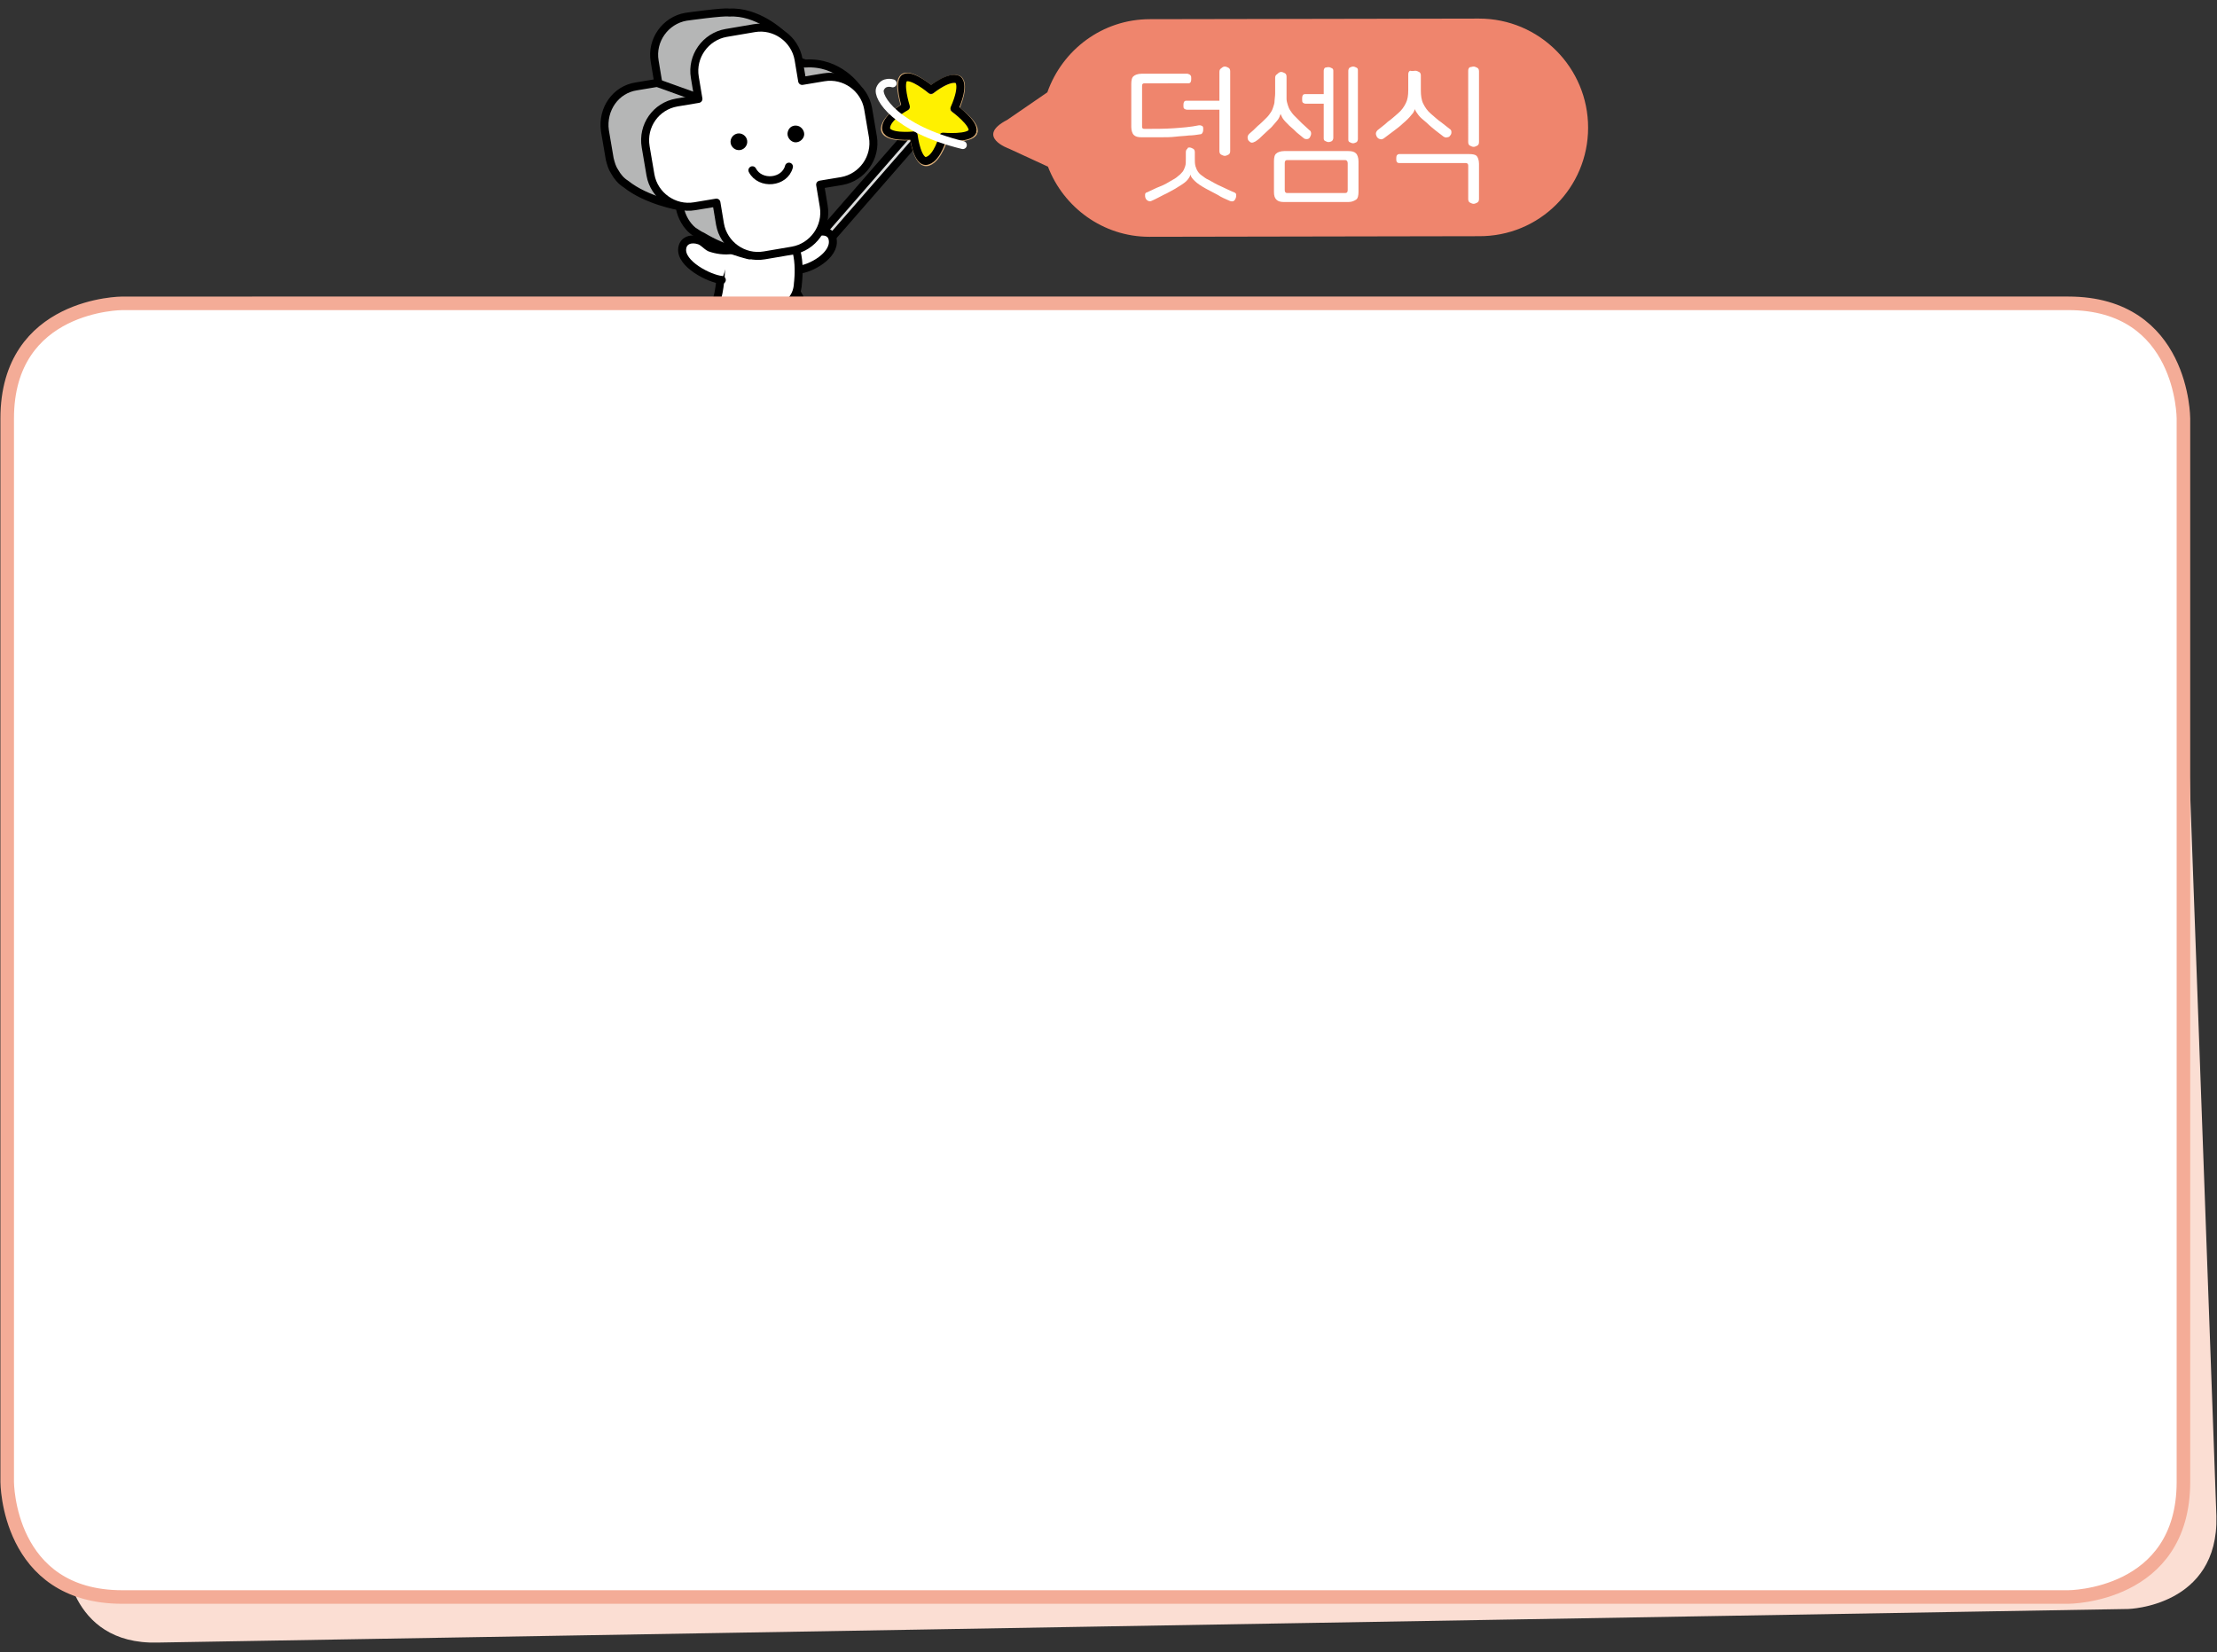 <?xml version="1.0" encoding="utf-8"?>
<!-- Generator: Adobe Illustrator 23.0.0, SVG Export Plug-In . SVG Version: 6.00 Build 0)  -->
<svg version="1.1" id="레이어_1" xmlns="http://www.w3.org/2000/svg" xmlns:xlink="http://www.w3.org/1999/xlink" x="0px"
	 y="0px" width="369.8px" height="275.6px" viewBox="0 0 369.8 275.6" enable-background="new 0 0 369.8 275.6"
	 xml:space="preserve">
<rect x="0" y="0" width="369.8" height="275.6" fill="#333333" stroke="none"/>
<g>
	<path fill="#EF856D" d="M264.9,21.3c0-10-8.1-18.2-18.2-18.2h0l-54.9,0.1c-7.9,0-14.6,5.1-17.1,12.2l-6.7,4.6
		c-5.4,2.8,0.3,4.8,0.3,4.8l6.5,3c2.6,6.8,9.2,11.7,16.9,11.7h0l54.9-0.1C256.8,39.5,264.9,31.3,264.9,21.3"/>
	<g>
		<path fill="#FFFFFF" d="M198.6,12.6c0.1,0.1,0.1,0.3,0.1,0.5s0,0.4-0.1,0.6c-0.1,0.2-0.3,0.2-0.5,0.2H191c-0.2,0-0.3,0-0.4,0.1
			c-0.1,0.1-0.1,0.2-0.1,0.4v6.7c0,0.3,0.1,0.4,0.4,0.4c1.7,0,3.3,0,4.8-0.1c1.4-0.1,2.9-0.2,4.3-0.5c0.2,0,0.3,0,0.5,0.1
			s0.2,0.3,0.2,0.5c0,0.2,0,0.4-0.1,0.6c-0.1,0.2-0.2,0.3-0.4,0.3c-0.6,0.1-1.3,0.2-1.9,0.2c-0.7,0.1-1.4,0.1-2.2,0.2
			s-1.7,0.1-2.6,0.1c-0.9,0-2,0-3.1,0c-0.6,0-1-0.1-1.3-0.4c-0.2-0.2-0.4-0.7-0.4-1.3V14c0-0.6,0.1-1.1,0.4-1.3
			c0.2-0.2,0.7-0.4,1.3-0.4h7.7C198.3,12.4,198.5,12.4,198.6,12.6z M198.4,24.6c0.2,0,0.4,0.1,0.6,0.2c0.2,0.1,0.3,0.3,0.3,0.6v1.1
			c0,0.4,0,0.8,0.1,1.2c0.1,0.3,0.2,0.6,0.4,0.9c0.2,0.3,0.4,0.5,0.7,0.7s0.6,0.5,1.1,0.7c0.7,0.4,1.4,0.8,2.1,1.1s1.4,0.7,2.2,1
			c0.2,0.1,0.3,0.2,0.3,0.4c0,0.2,0,0.4-0.1,0.6c-0.2,0.5-0.5,0.6-1,0.4c-0.7-0.3-1.4-0.6-2-1c-0.6-0.3-1.3-0.7-1.9-1
			c-0.9-0.5-1.5-0.9-1.9-1.3c-0.4-0.4-0.7-0.7-0.7-1.1h0c-0.1,0.3-0.3,0.7-0.7,1.1c-0.4,0.4-1.1,0.8-1.9,1.3c-0.6,0.3-1.2,0.7-1.9,1
			c-0.6,0.3-1.3,0.7-2,1c-0.2,0.1-0.4,0.1-0.6,0c-0.2-0.1-0.3-0.2-0.4-0.4c-0.1-0.2-0.1-0.4-0.1-0.6c0-0.2,0.1-0.4,0.3-0.4
			c0.7-0.3,1.4-0.7,2.2-1s1.4-0.7,2.1-1.1c0.4-0.2,0.8-0.5,1-0.7c0.3-0.2,0.5-0.5,0.7-0.7c0.2-0.3,0.3-0.6,0.4-0.9
			c0.1-0.3,0.1-0.7,0.1-1.2v-1.1c0-0.3,0.1-0.5,0.3-0.6C198,24.7,198.2,24.6,198.4,24.6z M204.3,11.1c0.2,0,0.4,0.1,0.6,0.2
			c0.2,0.1,0.3,0.3,0.3,0.6v13.3c0,0.3-0.1,0.5-0.3,0.6c-0.2,0.1-0.4,0.2-0.6,0.2s-0.4-0.1-0.6-0.2c-0.2-0.1-0.3-0.3-0.3-0.6v-6.9
			h-5.4c-0.2,0-0.4-0.1-0.5-0.2c-0.1-0.1-0.1-0.3-0.1-0.5c0-0.2,0-0.4,0.1-0.6c0.1-0.2,0.3-0.2,0.5-0.2h5.4v-4.8
			c0-0.3,0.1-0.5,0.3-0.6C203.9,11.2,204.1,11.1,204.3,11.1z"/>
		<path fill="#FFFFFF" d="M213.7,12c0.2,0,0.4,0.1,0.6,0.2c0.2,0.1,0.3,0.3,0.3,0.6v2.6c0,0.4,0,0.8,0,1.1c0,0.3,0.1,0.7,0.2,1
			c0.1,0.3,0.2,0.6,0.4,0.9c0.2,0.3,0.4,0.6,0.7,0.9c0.5,0.5,0.9,0.9,1.3,1.3s0.8,0.7,1.2,1.1c0.2,0.1,0.3,0.3,0.3,0.6
			c0,0.2-0.1,0.4-0.2,0.6c-0.1,0.2-0.3,0.3-0.5,0.3c-0.2,0-0.4,0-0.6-0.2c-0.4-0.3-0.7-0.6-1.1-0.9c-0.3-0.3-0.7-0.7-1.2-1.1
			c-0.5-0.5-0.9-0.9-1.1-1.2c-0.2-0.3-0.3-0.6-0.4-0.8h0c-0.1,0.3-0.2,0.6-0.4,0.9c-0.2,0.3-0.6,0.7-1.1,1.3c-0.5,0.5-1,0.9-1.4,1.3
			c-0.4,0.4-0.8,0.8-1.3,1.1c-0.2,0.1-0.4,0.2-0.6,0.2c-0.2,0-0.4-0.2-0.5-0.3c-0.1-0.1-0.2-0.3-0.2-0.6c0-0.2,0.1-0.4,0.3-0.6
			c0.5-0.4,0.9-0.8,1.4-1.3c0.5-0.4,1-0.9,1.5-1.4c0.3-0.3,0.5-0.6,0.7-0.9c0.2-0.3,0.3-0.6,0.4-0.9c0.1-0.3,0.2-0.6,0.2-1
			c0-0.3,0.1-0.7,0.1-1.2v-2.6c0-0.3,0.1-0.5,0.3-0.6C213.3,12.1,213.5,12,213.7,12z M224.9,25.2c0.6,0,1,0.1,1.3,0.4
			c0.2,0.2,0.4,0.7,0.4,1.3V32c0,0.6-0.1,1.1-0.4,1.3s-0.7,0.4-1.3,0.4h-10.7c-0.6,0-1-0.1-1.3-0.4s-0.4-0.7-0.4-1.3v-5.1
			c0-0.6,0.1-1.1,0.4-1.3c0.2-0.2,0.7-0.4,1.3-0.4H224.9z M214.7,26.7c-0.3,0-0.4,0.2-0.4,0.5v4.5c0,0.3,0.1,0.5,0.4,0.5h9.7
			c0.3,0,0.4-0.2,0.4-0.5v-4.5c0-0.3-0.2-0.5-0.4-0.5H214.7z M221.6,11.2c0.2,0,0.4,0.1,0.6,0.2c0.2,0.1,0.2,0.3,0.2,0.5v11.1
			c0,0.2-0.1,0.4-0.2,0.5s-0.4,0.2-0.6,0.2c-0.2,0-0.4-0.1-0.6-0.2c-0.2-0.1-0.2-0.3-0.2-0.5v-5.7h-3c-0.2,0-0.4-0.1-0.5-0.2
			s-0.1-0.3-0.1-0.6c0-0.2,0-0.4,0.1-0.6c0.1-0.2,0.3-0.2,0.5-0.2h3v-3.9c0-0.2,0.1-0.4,0.2-0.5C221.1,11.3,221.3,11.2,221.6,11.2z
			 M225.7,11.1c0.2,0,0.4,0.1,0.6,0.2c0.2,0.1,0.2,0.3,0.2,0.5v11.4c0,0.2-0.1,0.4-0.2,0.5c-0.2,0.1-0.4,0.2-0.6,0.2
			c-0.2,0-0.4-0.1-0.6-0.2c-0.2-0.1-0.2-0.3-0.2-0.5V11.8c0-0.2,0.1-0.4,0.2-0.5C225.3,11.2,225.5,11.1,225.7,11.1z"/>
		<path fill="#FFFFFF" d="M236.1,11.8c0.2,0,0.4,0.1,0.6,0.2c0.2,0.1,0.3,0.3,0.3,0.6v2.5c0,0.8,0.1,1.6,0.4,2.2
			c0.3,0.6,0.7,1.2,1.3,1.7c0.6,0.5,1.1,1,1.7,1.4c0.5,0.4,1,0.8,1.4,1.1c0.2,0.1,0.3,0.3,0.3,0.5c0,0.2,0,0.4-0.2,0.6
			c-0.1,0.2-0.3,0.3-0.5,0.3c-0.2,0.1-0.4,0-0.6-0.1c-0.4-0.3-0.8-0.6-1.3-1c-0.5-0.4-1-0.8-1.5-1.3c-0.6-0.5-1.1-0.9-1.4-1.3
			c-0.3-0.4-0.5-0.7-0.6-1h0c-0.1,0.3-0.2,0.6-0.6,1c-0.3,0.4-0.8,0.9-1.4,1.4c-0.5,0.5-1.1,0.9-1.6,1.3c-0.5,0.4-1.1,0.8-1.6,1.2
			c-0.2,0.1-0.4,0.2-0.6,0.1c-0.2,0-0.4-0.2-0.5-0.3c-0.1-0.2-0.2-0.4-0.2-0.6c0-0.2,0.1-0.4,0.3-0.6c0.6-0.5,1.2-0.9,1.7-1.4
			c0.6-0.4,1.1-0.9,1.7-1.4c0.6-0.5,1-1.1,1.3-1.7c0.3-0.6,0.4-1.3,0.4-2.2v-2.6c0-0.3,0.1-0.5,0.3-0.6
			C235.6,11.9,235.8,11.8,236.1,11.8z M246.3,26c0.2,0.2,0.4,0.7,0.4,1.3v5.9c0,0.3-0.1,0.5-0.3,0.6c-0.2,0.1-0.4,0.2-0.6,0.2
			s-0.4-0.1-0.6-0.2c-0.2-0.1-0.3-0.3-0.3-0.6v-5.6c0-0.3-0.2-0.4-0.4-0.4h-11.1c-0.2,0-0.4-0.1-0.4-0.2c-0.1-0.1-0.1-0.3-0.1-0.5
			c0-0.2,0-0.4,0.1-0.6c0.1-0.1,0.2-0.2,0.4-0.2H245C245.7,25.7,246.1,25.8,246.3,26z M245.8,11.1c0.2,0,0.4,0.1,0.6,0.2
			c0.2,0.1,0.3,0.3,0.3,0.6v11.8c0,0.3-0.1,0.5-0.3,0.6c-0.2,0.1-0.4,0.2-0.6,0.2s-0.4-0.1-0.6-0.2c-0.2-0.1-0.3-0.3-0.3-0.6V11.8
			c0-0.3,0.1-0.5,0.3-0.6C245.4,11.2,245.6,11.1,245.8,11.1z"/>
	</g>
	<path fill="#FFFFFF" d="M132.3,48.1c2.3,2.3,2.3,7.1,1,8.3c-1.3,1.2-2.6,0-2.7-1c-0.2-2.3-2.5-3.2-2.5-3.2"/>
	
		<path fill="none" stroke="#000000" stroke-width="1.332" stroke-linecap="round" stroke-linejoin="round" stroke-miterlimit="10" d="
		M132.3,48.1c2.3,2.3,2.3,7.1,1,8.3c-1.3,1.2-2.6,0-2.7-1c-0.2-2.3-2.5-3.2-2.5-3.2"/>
	<path fill="#DCDDDD" d="M138.5,39.9c-0.2,0.2-0.6,0.2-1-0.2c-0.4-0.3-0.5-0.7-0.3-1l17-19.5c0.2-0.2,0.6-0.2,1,0.2
		c0.4,0.3,0.5,0.7,0.3,1L138.5,39.9z"/>
	
		<path fill="none" stroke="#000000" stroke-width="1.332" stroke-linecap="round" stroke-linejoin="round" stroke-miterlimit="10" d="
		M138.5,39.9c-0.2,0.2-0.6,0.2-1-0.2c-0.4-0.3-0.5-0.7-0.3-1l17-19.5c0.2-0.2,0.6-0.2,1,0.2c0.4,0.3,0.5,0.7,0.3,1L138.5,39.9z"/>
	<path fill="#FFF100" d="M162.4,22c0.4-1.3-3.1-3.8-3.1-3.8c1.8-4.2,0.6-4.9,0.6-4.9s-1.1-0.9-4.6,1.7c0,0-3.3-2.8-4.5-2.1
		c-1.2,0.7,0.2,4.9,0.2,4.9s-3.2,1.8-3.4,3.6c-0.1,1.8,4.8,1.3,4.8,1.3s0.6,4.9,2.4,4.3c1.7-0.6,2.7-4.1,2.7-4.1
		S161.9,23.3,162.4,22"/>
	<path fill="none" stroke="#DDB078" stroke-width="1.332" stroke-miterlimit="10" d="M162.4,22c0.4-1.3-3.1-3.8-3.1-3.8
		c1.8-4.2,0.6-4.9,0.6-4.9s-1.1-0.9-4.6,1.7c0,0-3.3-2.8-4.5-2.1c-1.2,0.7,0.2,4.9,0.2,4.9s-3.2,1.8-3.4,3.6
		c-0.1,1.8,4.8,1.3,4.8,1.3s0.6,4.9,2.4,4.3c1.7-0.6,2.7-4.1,2.7-4.1S161.9,23.3,162.4,22"/>
	<path fill="none" stroke="#000000" stroke-width="1.332" stroke-linecap="round" stroke-linejoin="round" d="M162.2,21.9
		c0.4-1.3-3-3.8-3-3.8c1.8-4.1,0.6-4.8,0.6-4.8s-1.1-0.9-4.5,1.7c0,0-3.2-2.7-4.4-2c-1.1,0.7,0.2,4.8,0.2,4.8s-3.2,1.7-3.3,3.5
		c-0.1,1.8,4.6,1.3,4.6,1.3s0.6,4.8,2.3,4.2c1.7-0.5,2.6-4,2.6-4S161.8,23.2,162.2,21.9z"/>
	<path fill="none" stroke="#FFFFFF" stroke-width="1.332" stroke-linecap="round" stroke-linejoin="round" d="M148.9,13.9
		c0,0-1.5-0.5-2.1,0.9c-0.6,1.4,2.7,6.7,13.8,9.4"/>
	<path fill="#FFFFFF" d="M130.7,40.5c1.2,0.1,2.6,0,3.7-0.5c0.6-0.3,1.1-1,1.7-1.2c1.2-0.4,2.6-0.2,2.8,1.2c0.4,2.6-3.7,4.9-5.8,5"
		/>
	
		<path fill="none" stroke="#000000" stroke-width="1.332" stroke-linecap="round" stroke-linejoin="round" stroke-miterlimit="10" d="
		M130.7,40.5c1.2,0.1,2.6,0,3.7-0.5c0.6-0.3,1.1-1,1.7-1.2c1.2-0.4,2.6-0.2,2.8,1.2c0.4,2.6-3.7,4.9-5.8,5"/>
	<path fill="#FFFFFF" d="M119.7,49.5c1-4,0.6-11.1,0.6-11.1l10,0.4c3.8,1.1,2.8,8.4,2.8,8.4c-0.2,5.7-8.2,5.1-8.2,5.1
		s-0.3,0.6-0.2,1.8c0.2,1.6,0,4-3.1,3.9C118.4,58,118.6,52.4,119.7,49.5"/>
	
		<path fill="none" stroke="#000000" stroke-width="1.332" stroke-linecap="round" stroke-linejoin="round" stroke-miterlimit="10" d="
		M119.7,49.5c1-4,0.6-11.1,0.6-11.1l10,0.4c3.8,1.1,2.8,8.4,2.8,8.4c-0.2,5.7-8.2,5.1-8.2,5.1s-0.3,0.6-0.2,1.8c0.2,1.6,0,4-3.1,3.9
		C118.4,58,118.6,52.4,119.7,49.5z"/>
	<path fill="#FFFFFF" d="M122.1,41.7c-1.2,0.2-2.6,0-3.7-0.4c-0.6-0.3-1.1-1-1.8-1.2c-1.2-0.4-2.6-0.1-2.8,1.3
		c-0.4,2.6,4.5,5.1,6.6,5.3"/>
	
		<path fill="none" stroke="#000000" stroke-width="1.332" stroke-linecap="round" stroke-linejoin="round" stroke-miterlimit="10" d="
		M122.1,41.7c-1.2,0.2-2.6,0-3.7-0.4c-0.6-0.3-1.1-1-1.8-1.2c-1.2-0.4-2.6-0.1-2.8,1.3c-0.4,2.6,4.5,5.1,6.6,5.3"/>
	<path fill="#B5B6B6" d="M106.2,14.4l3.6-0.6l-0.6-3.6c-0.6-3.5,1.8-6.8,5.2-7.4c0,0,6.4-0.9,7.2-0.7l0,0c4.7-0.3,8.7,3.5,8.7,3.5
		l-3.1,5.2l3.6-0.6c1.2-0.2,2.5,0,3.5,0.4c5.7-0.4,8.7,4.1,8.7,4.1l-2.2,10.2l-2.8-0.3c-0.9,1.5-2.5,2.5-4.3,2.9l-3.6,0.6l0.6,3.6
		c0.5,3.2-1.4,6.2-4.4,7.2l-1.3,3.7c0,0-4.1-0.9-7.9-3.2c-0.5-0.2-1-0.6-1.5-0.9h0c-1.1-0.9-1.9-2.3-2.2-3.8l-0.1-0.3
		c0,0-5.4-0.9-8.9-3.7c-0.8-0.5-1.4-1.2-1.9-2.1c-0.4-0.6-0.6-1.3-0.8-2.1l-0.8-4.7C100.4,18.2,102.7,14.9,106.2,14.4"/>
	
		<path fill="none" stroke="#000000" stroke-width="1.332" stroke-linecap="round" stroke-linejoin="round" stroke-miterlimit="10" d="
		M106.2,14.4l3.6-0.6l-0.6-3.6c-0.6-3.5,1.8-6.8,5.2-7.4c0,0,6.4-0.9,7.2-0.7l0,0c4.7-0.3,8.7,3.5,8.7,3.5l-3.1,5.2l3.6-0.6
		c1.2-0.2,2.5,0,3.5,0.4c5.7-0.4,8.7,4.1,8.7,4.1l-2.2,10.2l-2.8-0.3c-0.9,1.5-2.5,2.5-4.3,2.9l-3.6,0.6l0.6,3.6
		c0.5,3.2-1.4,6.2-4.4,7.2l-1.3,3.7c0,0-4.1-0.9-7.9-3.2c-0.5-0.2-1-0.6-1.5-0.9h0c-1.1-0.9-1.9-2.3-2.2-3.8l-0.1-0.3
		c0,0-5.4-0.9-8.9-3.7c-0.8-0.5-1.4-1.2-1.9-2.1c-0.4-0.6-0.6-1.3-0.8-2.1l-0.8-4.7C100.4,18.2,102.7,14.9,106.2,14.4z"/>
	<path fill="#FFFFFF" d="M112.9,17.1l3.6-0.6l-0.6-3.6c-0.6-3.5,1.8-6.8,5.2-7.4l4.7-0.8c3.5-0.6,6.8,1.8,7.4,5.2l0.6,3.6l3.6-0.6
		c3.5-0.6,6.8,1.8,7.4,5.2l0.8,4.7c0.6,3.5-1.8,6.8-5.2,7.4l-3.6,0.6l0.6,3.6c0.6,3.5-1.8,6.8-5.2,7.4l-4.7,0.8
		c-3.5,0.6-6.8-1.8-7.4-5.2l-0.6-3.6l-3.6,0.6c-3.5,0.6-6.8-1.8-7.4-5.2l-0.8-4.7C107.1,21,109.4,17.7,112.9,17.1"/>
	
		<path fill="none" stroke="#000000" stroke-width="1.332" stroke-linecap="round" stroke-linejoin="round" stroke-miterlimit="10" d="
		M112.9,17.1l3.6-0.6l-0.6-3.6c-0.6-3.5,1.8-6.8,5.2-7.4l4.7-0.8c3.5-0.6,6.8,1.8,7.4,5.2l0.6,3.6l3.6-0.6c3.5-0.6,6.8,1.8,7.4,5.2
		l0.8,4.7c0.6,3.5-1.8,6.8-5.2,7.4l-3.6,0.6l0.6,3.6c0.6,3.5-1.8,6.8-5.2,7.4l-4.7,0.8c-3.5,0.6-6.8-1.8-7.4-5.2l-0.6-3.6l-3.6,0.6
		c-3.5,0.6-6.8-1.8-7.4-5.2l-0.8-4.7C107.1,21,109.4,17.7,112.9,17.1z"/>
	
		<line fill="none" stroke="#000000" stroke-width="1.332" stroke-linecap="round" stroke-linejoin="round" stroke-miterlimit="10" x1="116.2" y1="16.2" x2="109.8" y2="13.9"/>
	<path d="M131.4,22c-0.2,0.7,0.3,1.5,1,1.7c0.7,0.2,1.5-0.3,1.7-1c0.2-0.7-0.3-1.5-1-1.7C132.3,20.8,131.6,21.2,131.4,22"/>
	<path d="M121.9,23.3c-0.2,0.8,0.3,1.5,1,1.7c0.8,0.2,1.5-0.3,1.7-1c0.2-0.8-0.3-1.5-1-1.7C122.8,22.1,122.1,22.6,121.9,23.3"/>
	
		<path fill="none" stroke="#000000" stroke-width="1.332" stroke-linecap="round" stroke-linejoin="round" stroke-miterlimit="10" d="
		M131.6,27.8c-0.7,2.7-4.8,3.1-6.1,0.6"/>
	<path fill="#FBDED3" d="M19.1,67.6c0,0-15.1,0.4-14.7,15.5l6.4,176.2c0,0,0.4,15.1,15.5,14.7l328.7-5.6c0,0,15.1-0.4,14.7-15.5
		l-6.4-176.2c0,0-0.4-15.1-15.5-14.7L19.1,67.6z"/>
	<path fill="#FFFFFF" d="M20.4,50.6c0,0-19.2,0-19.2,19.2v177.4c0,0,0,19.2,19.2,19.2H345c0,0,19.2,0,19.2-19.2V69.8
		c0,0,0-19.2-19.2-19.2H20.4z"/>
	<path fill="none" stroke="#F4AC97" stroke-width="2.261" stroke-linecap="round" stroke-linejoin="round" d="M20.4,50.6
		c0,0-19.2,0-19.2,19.2v177.4c0,0,0,19.2,19.2,19.2H345c0,0,19.2,0,19.2-19.2V69.8c0,0,0-19.2-19.2-19.2H20.4z"/>
</g>
<g display="none">
	<path display="inline" fill="#FFFFFF" d="M226.8,39.8c-2.4,0.3-6.6-4.3-8.2-2.4c-2.5,3,3.5,5.6,5.3,6"/>
	
		<path display="inline" fill="none" stroke="#000000" stroke-width="1.226" stroke-linecap="round" stroke-linejoin="round" stroke-miterlimit="10" d="
		M226.8,39.8c-2.4,0.3-6.6-4.3-8.2-2.4c-2.5,3,3.5,5.6,5.3,6"/>
	<path display="inline" fill="#FFFFFF" d="M224.5,46.6c-1.4,5-6.4,6.2-5.3,8.2c2,3.6,7.3-1.9,8.3-3.8"/>
	
		<path display="inline" fill="none" stroke="#000000" stroke-width="1.226" stroke-linecap="round" stroke-linejoin="round" stroke-miterlimit="10" d="
		M224.5,46.6c-1.4,5-6.4,6.2-5.3,8.2c2,3.6,7.3-1.9,8.3-3.8"/>
	<path display="inline" fill="#FFFFFF" d="M236.5,51.8c-0.5-5.3,7-17.5,7-17.5l-10.1-7.1c-11.4,9.8-10,17.5-10,17.5
		c-0.3,7.5,7.8,7.6,7.8,7.6s0,2.2-1,3.3c-1,1.1-0.4,3.3,2.1,3.3C234.8,58.9,236.7,54.8,236.5,51.8"/>
	
		<path display="inline" fill="none" stroke="#000000" stroke-width="1.226" stroke-linecap="round" stroke-linejoin="round" stroke-miterlimit="10" d="
		M236.5,51.8c-0.5-5.3,7-17.5,7-17.5l-10.1-7.1c-11.4,9.8-10,17.5-10,17.5c-0.3,7.5,7.8,7.6,7.8,7.6s0,2.2-1,3.3
		c-1,1.1-0.4,3.3,2.1,3.3C234.8,58.9,236.7,54.8,236.5,51.8z"/>
	<path display="inline" fill="#C9CACA" d="M246.9,24.8l10.1-6.3c1.6-1,2.1-3.2,1.1-4.9L253.7,7c-0.7-1.1-1.9-1.7-3.1-1.6l0,0l-0.2,0
		c-0.1,0-0.2,0-0.4,0.1L246,6.7l-1.5,2.6l-0.4,0.5l-4.7,3l-6.7-10.6c-0.8-1.2-2.2-1.8-3.6-1.6l-4.7,1.3l-0.2,2.3l-2,1.2
		c-1.6,1-2.1,3.2-1.1,4.8l2.1,3.3l-0.4,4.2l2.8,3.7l-8.2,5.2c-1.6,1-2.1,3.2-1.1,4.8l1.9,3.1l-0.8,5.2l6-0.7l0,0
		c0.5-0.1,1-0.2,1.4-0.5l10.1-6.3l5.6,9l-1.9,3.4l6-0.7l0,0c0.5-0.1,1-0.2,1.4-0.5l6-3.7c1.6-1,2.1-3.2,1.1-4.8L246.9,24.8z"/>
	
		<path display="inline" fill="none" stroke="#000000" stroke-width="1.226" stroke-linecap="round" stroke-linejoin="round" stroke-miterlimit="10" d="
		M246.9,24.8l10.1-6.3c1.6-1,2.1-3.2,1.1-4.9L253.7,7c-0.7-1.1-1.9-1.7-3.1-1.6l0,0l-0.2,0c-0.1,0-0.2,0-0.4,0.1L246,6.7l-1.5,2.6
		l-0.4,0.5l-4.7,3l-6.7-10.6c-0.8-1.2-2.2-1.8-3.6-1.6l-4.7,1.3l-0.2,2.3l-2,1.2c-1.6,1-2.1,3.2-1.1,4.8l2.1,3.3l-0.4,4.2l2.8,3.7
		l-8.2,5.2c-1.6,1-2.1,3.2-1.1,4.8l1.9,3.1l-0.8,5.2l6-0.7l0,0c0.5-0.1,1-0.2,1.4-0.5l10.1-6.3l5.6,9l-1.9,3.4l6-0.7l0,0
		c0.5-0.1,1-0.2,1.4-0.5l6-3.7c1.6-1,2.1-3.2,1.1-4.8L246.9,24.8z"/>
	<path display="inline" fill="#FFFFFF" d="M241.6,25.5l10.1-6.3c1.6-1,2.1-3.2,1.1-4.8l-3.7-6c-1-1.6-3.2-2.1-4.8-1.1l-10.1,6.3
		l-6.3-10.1c-1-1.6-3.2-2.1-4.8-1.1l-6,3.7c-1.6,1-2.1,3.2-1.1,4.8l6.3,10.1l-10.1,6.3c-1.6,1-2.1,3.2-1.1,4.8l3.7,6
		c1,1.6,3.2,2.1,4.8,1.1l10.1-6.3L236,43c1,1.6,3.2,2.1,4.8,1.1l6-3.7c1.6-1,2.1-3.2,1.1-4.8L241.6,25.5z"/>
	
		<path display="inline" fill="none" stroke="#000000" stroke-width="1.226" stroke-linecap="round" stroke-linejoin="round" stroke-miterlimit="10" d="
		M241.6,25.5l10.1-6.3c1.6-1,2.1-3.2,1.1-4.8l-3.7-6c-1-1.6-3.2-2.1-4.8-1.1l-10.1,6.3l-6.3-10.1c-1-1.6-3.2-2.1-4.8-1.1l-6,3.7
		c-1.6,1-2.1,3.2-1.1,4.8l6.3,10.1l-10.1,6.3c-1.6,1-2.1,3.2-1.1,4.8l3.7,6c1,1.6,3.2,2.1,4.8,1.1l10.1-6.3L236,43
		c1,1.6,3.2,2.1,4.8,1.1l6-3.7c1.6-1,2.1-3.2,1.1-4.8L241.6,25.5z"/>
	<path display="inline" d="M228.5,21.4c-0.3,0.7-1,1.1-1.7,0.8c-0.7-0.3-1.1-1-0.8-1.7c0.3-0.7,1-1.1,1.7-0.8
		C228.4,20,228.8,20.7,228.5,21.4"/>
	
		<path display="inline" fill="none" stroke="#000000" stroke-width="1.226" stroke-linecap="round" stroke-linejoin="round" stroke-miterlimit="10" d="
		M234.9,23.8c0,0,0.6-1.5,3-0.8 M226.9,25.3c0,0-0.4,2.7,3.2,3.6c3.6,0.9,4.8-1.6,4.8-1.6 M258.6,15.4l-5.1,1.4 M253.8,36.8
		l-5.4,1.3"/>
	<path display="inline" fill="#FFFFFF" d="M230.9,51.1c0,0.2,0.4,1.3,0.2,2.1"/>
	
		<path display="inline" fill="none" stroke="#000000" stroke-width="1.226" stroke-linecap="round" stroke-linejoin="round" stroke-miterlimit="10" d="
		M230.9,51.1c0,0.2,0.4,1.3,0.2,2.1"/>
	<path display="inline" fill="#FFFFFF" d="M233.2,42.5c2.7,0.4,7.7-4.7,9.4-2.5c2.8,3.5-4.1,6.3-6.2,6.7"/>
	
		<path display="inline" fill="none" stroke="#000000" stroke-width="1.226" stroke-linecap="round" stroke-linejoin="round" stroke-miterlimit="10" d="
		M233.2,42.5c2.7,0.4,7.7-4.7,9.4-2.5c2.8,3.5-4.1,6.3-6.2,6.7"/>
	<path display="inline" fill="#EF856D" d="M109.4,22.8c0-10,8.1-18.2,18.2-18.2h0l54.9,0.1c7.9,0,14.6,5.1,17.1,12.2l6.7,4.6
		c5.4,2.8-0.3,4.8-0.3,4.8l-6.5,3c-2.6,6.8-9.2,11.7-16.9,11.7h0l-54.9-0.1C117.6,40.9,109.4,32.8,109.4,22.8"/>
	<g display="inline">
		<path fill="#FFFFFF" d="M132.9,18.4c0.2,0,0.4,0.1,0.6,0.2c0.2,0.1,0.3,0.3,0.3,0.6V23h9.9c0.2,0,0.4,0.1,0.4,0.2
			c0.1,0.1,0.1,0.3,0.1,0.5c0,0.2,0,0.4-0.1,0.5c-0.1,0.1-0.2,0.2-0.4,0.2h-18.5c-0.2,0-0.4-0.1-0.4-0.2c-0.1-0.1-0.1-0.3-0.1-0.5
			c0-0.2,0-0.4,0.1-0.5c0.1-0.1,0.2-0.2,0.4-0.2h7v-3.8c0-0.3,0.1-0.5,0.3-0.6C132.5,18.5,132.7,18.4,132.9,18.4z M141,13.9
			c0.2,0.2,0.4,0.7,0.4,1.3v1.4c0,0.7,0,1.5-0.1,2.1c-0.1,0.7-0.2,1.3-0.4,1.9c-0.1,0.2-0.2,0.4-0.4,0.5c-0.2,0.1-0.4,0.1-0.7,0
			c-0.2,0-0.4-0.2-0.5-0.3c-0.1-0.2-0.1-0.4-0.1-0.6c0.1-0.6,0.2-1.2,0.3-1.8c0.1-0.6,0.1-1.2,0.1-1.9v-1c0-0.3-0.1-0.4-0.4-0.4
			h-11.5c-0.2,0-0.4-0.1-0.4-0.2s-0.1-0.3-0.1-0.6c0-0.2,0-0.4,0.1-0.5c0.1-0.1,0.2-0.2,0.4-0.2h12.1
			C140.3,13.5,140.7,13.7,141,13.9z M128.1,26.7c0.2,0,0.4,0.1,0.6,0.2c0.2,0.1,0.3,0.3,0.3,0.5v2.1h10.7v-2.1
			c0-0.2,0.1-0.4,0.2-0.5c0.2-0.1,0.4-0.2,0.6-0.2c0.2,0,0.4,0.1,0.6,0.2c0.2,0.1,0.3,0.3,0.3,0.5v6.1c0,0.6-0.1,1.1-0.4,1.3
			s-0.7,0.4-1.3,0.4h-10.8c-0.6,0-1-0.1-1.3-0.4s-0.4-0.7-0.4-1.3v-6.1c0-0.2,0.1-0.4,0.2-0.5C127.7,26.8,127.9,26.7,128.1,26.7z
			 M129,33.3c0,0.3,0.1,0.4,0.4,0.4h9.9c0.3,0,0.4-0.1,0.4-0.4v-2.2H129V33.3z"/>
		<path fill="#FFFFFF" d="M150.7,13.5c0.2,0,0.4,0.1,0.6,0.2c0.2,0.1,0.3,0.3,0.3,0.6v2.6c0,0.4,0,0.8,0,1.1c0,0.3,0.1,0.7,0.2,1
			c0.1,0.3,0.2,0.6,0.4,0.9c0.2,0.3,0.4,0.6,0.7,0.9c0.5,0.5,0.9,0.9,1.3,1.3s0.8,0.7,1.2,1.1c0.2,0.1,0.3,0.3,0.3,0.6
			c0,0.2-0.1,0.4-0.2,0.6c-0.1,0.2-0.3,0.3-0.5,0.3c-0.2,0-0.4,0-0.6-0.2c-0.4-0.3-0.7-0.6-1.1-0.9c-0.3-0.3-0.7-0.7-1.2-1.1
			c-0.5-0.5-0.9-0.9-1.1-1.2c-0.2-0.3-0.3-0.6-0.4-0.8h0c-0.1,0.3-0.2,0.6-0.4,0.9c-0.2,0.3-0.6,0.7-1.1,1.3c-0.5,0.5-1,0.9-1.4,1.3
			c-0.4,0.4-0.8,0.8-1.3,1.1c-0.2,0.1-0.4,0.2-0.6,0.2c-0.2,0-0.4-0.2-0.5-0.3c-0.1-0.1-0.2-0.3-0.2-0.6c0-0.2,0.1-0.4,0.3-0.6
			c0.5-0.4,0.9-0.8,1.4-1.3c0.5-0.4,1-0.9,1.5-1.4c0.3-0.3,0.5-0.6,0.7-0.9c0.2-0.3,0.3-0.6,0.4-0.9c0.1-0.3,0.2-0.6,0.2-1
			c0-0.3,0.1-0.7,0.1-1.2v-2.6c0-0.3,0.1-0.5,0.3-0.6C150.3,13.5,150.4,13.5,150.7,13.5z M161.9,26.7c0.6,0,1,0.1,1.3,0.4
			c0.2,0.2,0.4,0.7,0.4,1.3v5.1c0,0.6-0.1,1.1-0.4,1.3s-0.7,0.4-1.3,0.4h-10.7c-0.6,0-1-0.1-1.3-0.4s-0.4-0.7-0.4-1.3v-5.1
			c0-0.6,0.1-1.1,0.4-1.3c0.2-0.2,0.7-0.4,1.3-0.4H161.9z M151.7,28.2c-0.3,0-0.4,0.2-0.4,0.5v4.5c0,0.3,0.1,0.5,0.4,0.5h9.7
			c0.3,0,0.4-0.2,0.4-0.5v-4.5c0-0.3-0.2-0.5-0.4-0.5H151.7z M158.5,12.7c0.2,0,0.4,0.1,0.6,0.2c0.2,0.1,0.2,0.3,0.2,0.5v11.1
			c0,0.2-0.1,0.4-0.2,0.5s-0.4,0.2-0.6,0.2c-0.2,0-0.4-0.1-0.6-0.2c-0.2-0.1-0.2-0.3-0.2-0.5v-5.7h-3c-0.2,0-0.4-0.1-0.5-0.2
			s-0.1-0.3-0.1-0.6c0-0.2,0-0.4,0.1-0.6c0.1-0.2,0.3-0.2,0.5-0.2h3v-3.9c0-0.2,0.1-0.4,0.2-0.5C158.1,12.8,158.3,12.7,158.5,12.7z
			 M162.7,12.6c0.2,0,0.4,0.1,0.6,0.2c0.2,0.1,0.2,0.3,0.2,0.5v11.4c0,0.2-0.1,0.4-0.2,0.5c-0.2,0.1-0.4,0.2-0.6,0.2
			c-0.2,0-0.4-0.1-0.6-0.2c-0.2-0.1-0.2-0.3-0.2-0.5V13.3c0-0.2,0.1-0.4,0.2-0.5C162.3,12.6,162.5,12.6,162.7,12.6z"/>
		<path fill="#FFFFFF" d="M173,13.3c0.2,0,0.4,0.1,0.6,0.2c0.2,0.1,0.3,0.3,0.3,0.6v2.5c0,0.8,0.1,1.6,0.4,2.2
			c0.3,0.6,0.7,1.2,1.3,1.7c0.6,0.5,1.1,1,1.7,1.4c0.5,0.4,1,0.8,1.4,1.1c0.2,0.1,0.3,0.3,0.3,0.5c0,0.2,0,0.4-0.2,0.6
			c-0.1,0.2-0.3,0.3-0.5,0.3c-0.2,0.1-0.4,0-0.6-0.1c-0.4-0.3-0.8-0.6-1.3-1c-0.5-0.4-1-0.8-1.5-1.3c-0.6-0.5-1.1-0.9-1.4-1.3
			c-0.3-0.4-0.5-0.7-0.6-1h0c-0.1,0.3-0.2,0.6-0.6,1c-0.3,0.4-0.8,0.9-1.4,1.4c-0.5,0.5-1.1,0.9-1.6,1.3c-0.5,0.4-1.1,0.8-1.6,1.2
			c-0.2,0.1-0.4,0.2-0.6,0.1c-0.2,0-0.4-0.2-0.5-0.3c-0.1-0.2-0.2-0.4-0.2-0.6c0-0.2,0.1-0.4,0.3-0.6c0.6-0.5,1.2-0.9,1.7-1.4
			c0.6-0.4,1.1-0.9,1.7-1.4c0.6-0.5,1-1.1,1.3-1.7c0.3-0.6,0.4-1.3,0.4-2.2v-2.6c0-0.3,0.1-0.5,0.3-0.6
			C172.6,13.4,172.8,13.3,173,13.3z M183.3,27.5c0.2,0.2,0.4,0.7,0.4,1.3v5.9c0,0.3-0.1,0.5-0.3,0.6c-0.2,0.1-0.4,0.2-0.6,0.2
			s-0.4-0.1-0.6-0.2c-0.2-0.1-0.3-0.3-0.3-0.6v-5.6c0-0.3-0.2-0.4-0.4-0.4h-11.1c-0.2,0-0.4-0.1-0.4-0.2c-0.1-0.1-0.1-0.3-0.1-0.5
			c0-0.2,0-0.4,0.1-0.6c0.1-0.1,0.2-0.2,0.4-0.2H182C182.6,27.1,183.1,27.3,183.3,27.5z M182.8,12.6c0.2,0,0.4,0.1,0.6,0.2
			c0.2,0.1,0.3,0.3,0.3,0.6v11.8c0,0.3-0.1,0.5-0.3,0.6c-0.2,0.1-0.4,0.2-0.6,0.2s-0.4-0.1-0.6-0.2c-0.2-0.1-0.3-0.3-0.3-0.6V13.3
			c0-0.3,0.1-0.5,0.3-0.6C182.4,12.6,182.6,12.6,182.8,12.6z"/>
	</g>
	<path display="inline" fill="#FBDED3" d="M19.1,69.1c0,0-15.1,0.4-14.7,15.5l6.4,176.2c0,0,0.4,15.1,15.5,14.7L355,270
		c0,0,15.1-0.4,14.7-15.5l-6.4-176.2c0,0-0.4-15.1-15.5-14.7L19.1,69.1z"/>
	<path display="inline" fill="#FFFFFF" d="M20.4,52c0,0-19.2,0-19.2,19.2v177.4c0,0,0,19.2,19.2,19.2H345c0,0,19.2,0,19.2-19.2V71.3
		c0,0,0-19.2-19.2-19.2H20.4z"/>
	<path display="inline" fill="none" stroke="#F4AC97" stroke-width="2.261" stroke-linecap="round" stroke-linejoin="round" d="
		M20.4,52c0,0-19.2,0-19.2,19.2v177.4c0,0,0,19.2,19.2,19.2H345c0,0,19.2,0,19.2-19.2V71.3c0,0,0-19.2-19.2-19.2H20.4z"/>
</g>
<g>
</g>
<g>
</g>
<g>
</g>
<g>
</g>
<g>
</g>
</svg>

